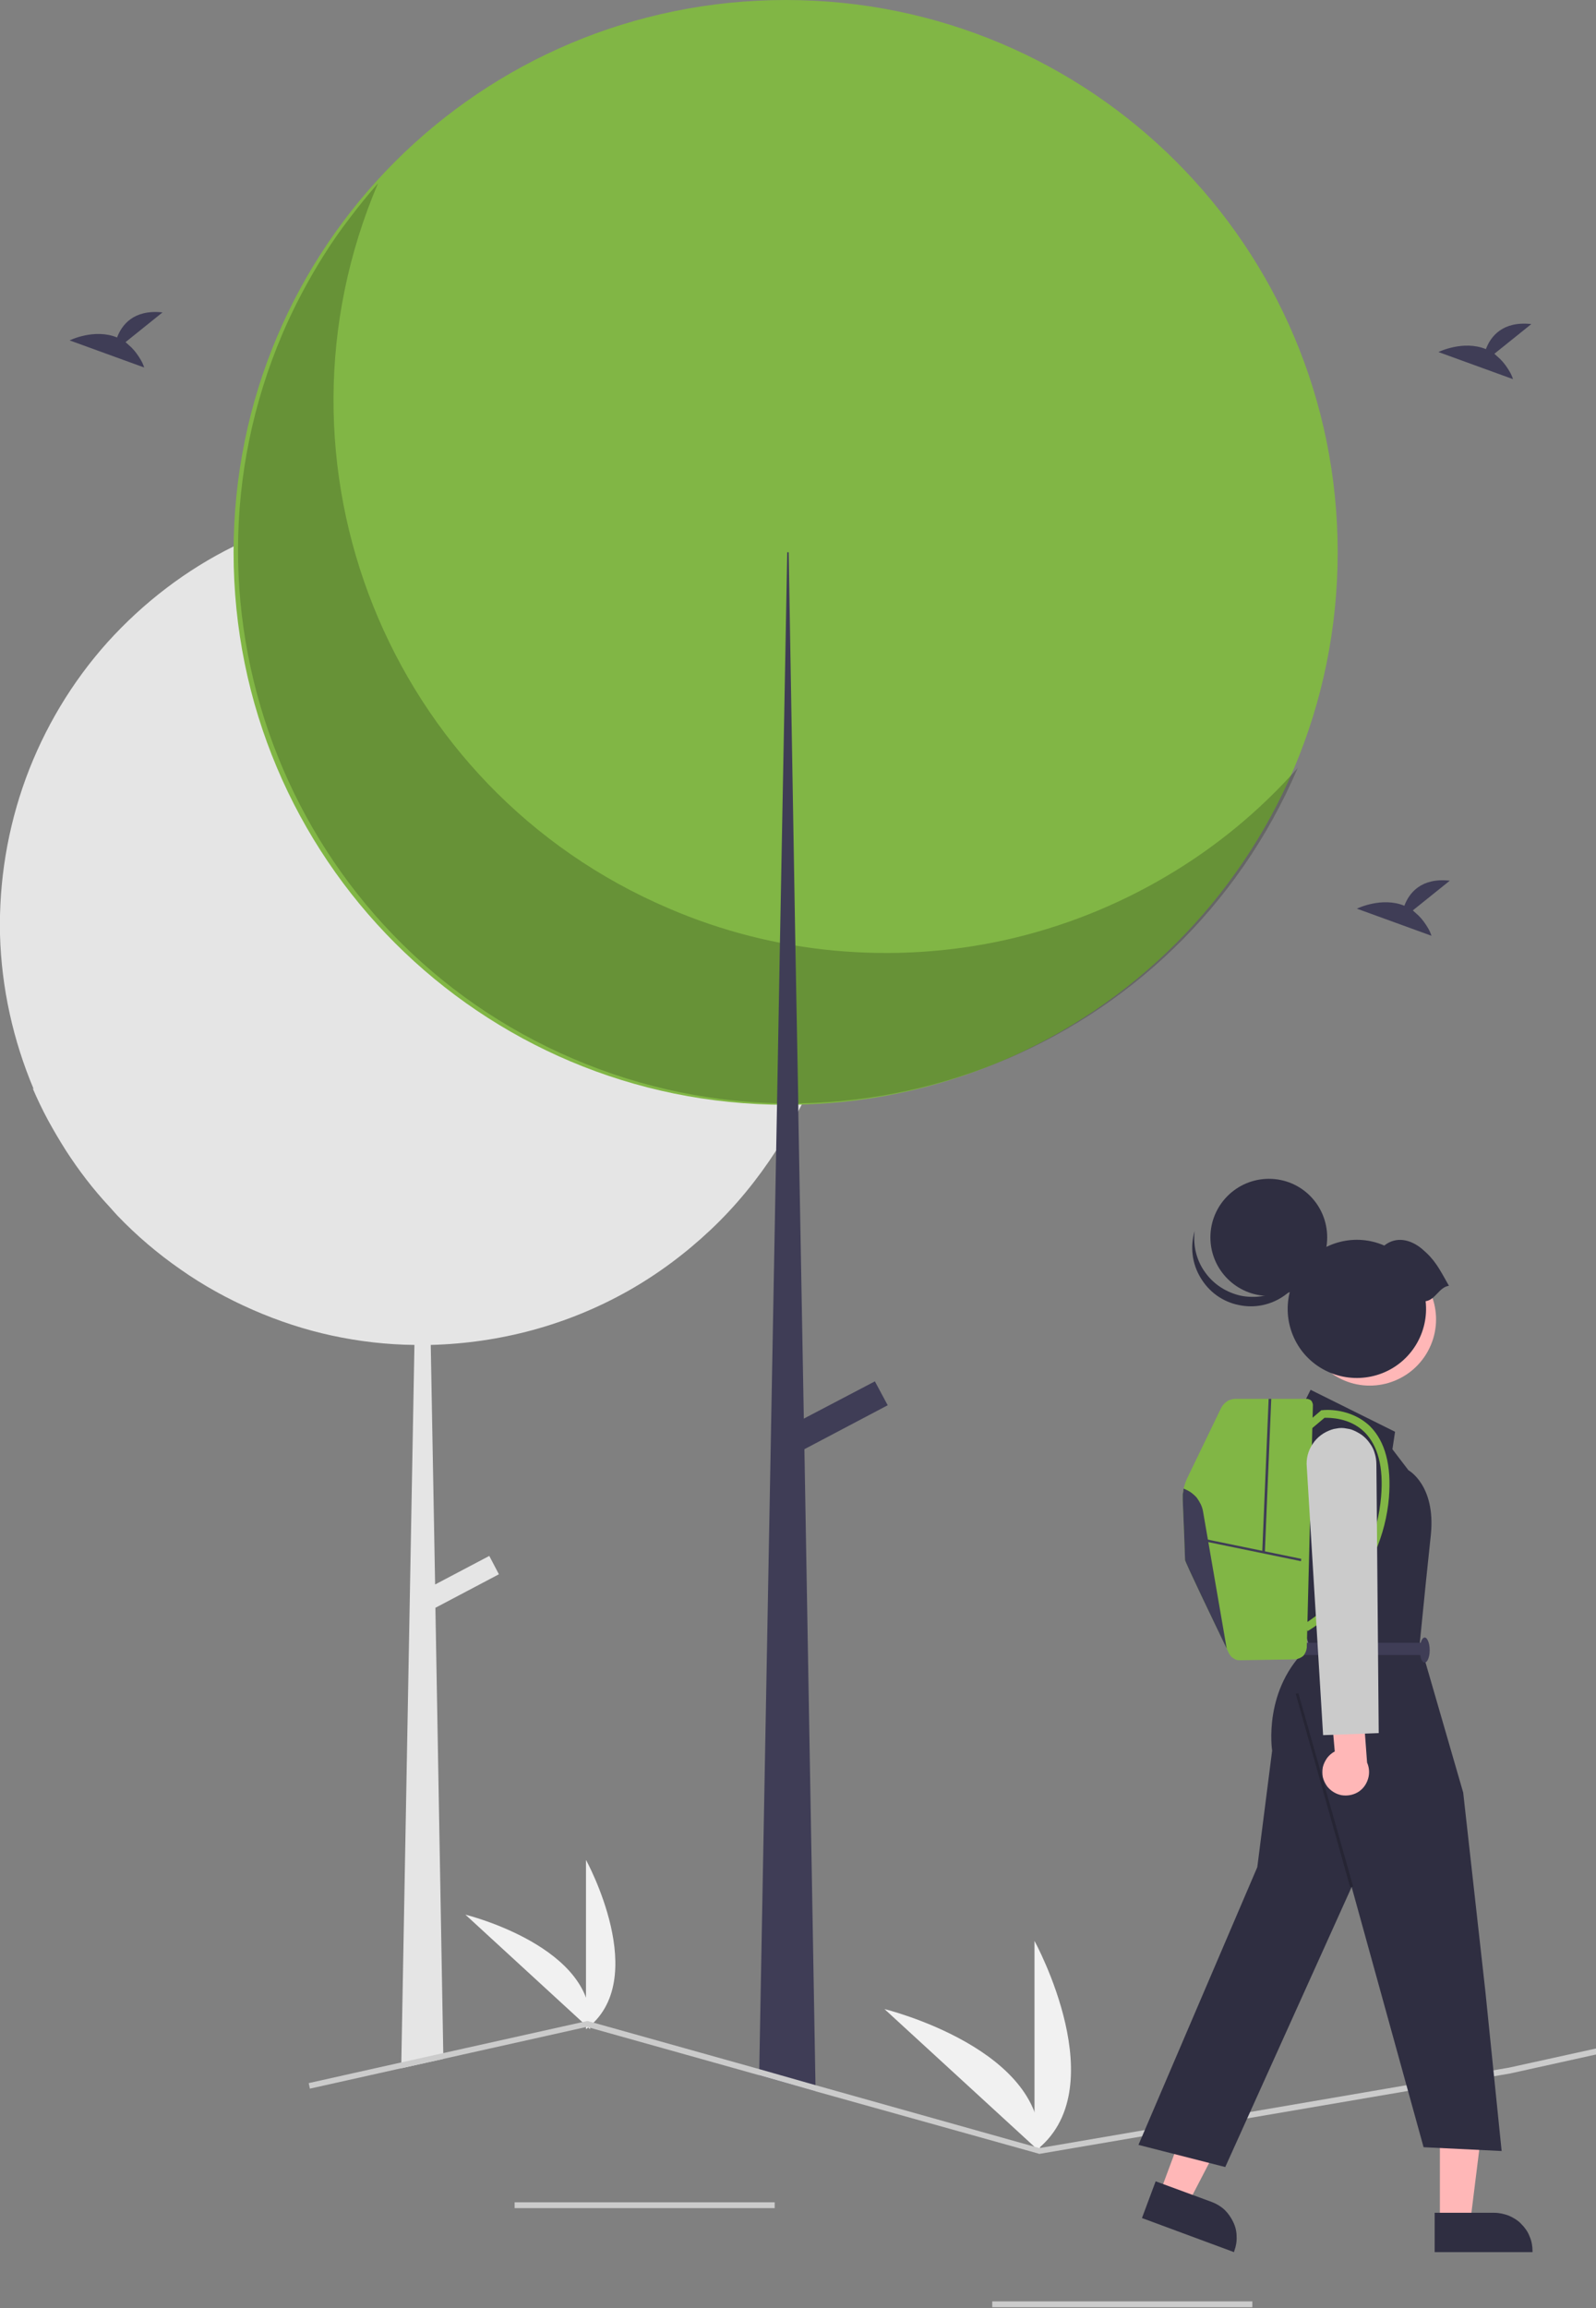 <svg version="1.2" xmlns="http://www.w3.org/2000/svg" viewBox="0 0 548 792" width="548" height="792">
	<rect x="0" y="0" width="548" height="792" fill="#808080" stroke="none"/>
	<title>undraw_hiking_re_k0bc (2)-svg</title>
	<style>
		.s0 { fill: #3f3d56 } 
		.s1 { fill: #81b645 } 
		.s2 { fill: #e5e5e5 } 
		.s3 { opacity: .2;fill: #000000 } 
		.s4 { fill: #cbcbcb } 
		.s5 { fill: #f1f1f1 } 
		.s6 { fill: #ffb7b7 } 
		.s7 { fill: #2f2e41 } 
	</style>
	<path id="Layer" class="s0" d="m722.3 699.9c0 0 0.6-13 13.3-11.5" />
	<path id="Layer" class="s1" d="m718.7 687.5c-3.6 0-6.4-2.9-6.4-6.4c0-3.5 2.8-6.4 6.4-6.4c3.5 0 6.3 2.9 6.3 6.4c0 3.5-2.8 6.4-6.3 6.4z" />
	<path id="Layer" class="s0" d="m717.6 691.9h1.8v12.6h-1.8z" />
	<path id="Layer" class="s2" d="m289.2 316.9q0 4.8-0.3 9.5q-0.4 6.8-1.5 13.5q-1.1 6.7-2.8 13.2q-1.7 6.6-4 13q-2.3 6.4-5.2 12.5q-0.1 0.2-0.1 0.4q-0.6 1.1-1.2 2.3q-0.8 1.7-1.7 3.4q-0.9 1.7-1.9 3.4q-1 1.7-2 3.4q-1 1.6-2 3.3c-6.4 9.9-13.9 19.1-22.5 27.2c-8.6 8.1-18.1 15.2-28.4 21c-10.3 5.8-21.3 10.3-32.7 13.4c-11.4 3.1-23.2 4.8-35 5.1l1.5 82.2l18.6-9.8l3.3 6.3l-21.8 11.5l2.7 152.8v2l-14.4 3.2v-2l4.5-246.2c-9.5-0.1-19-1.2-28.3-3.2c-9.3-2-18.4-5-27.1-8.8c-8.7-3.8-17.1-8.4-24.9-13.9c-7.8-5.4-15.1-11.6-21.7-18.5q-1.3-1.4-2.6-2.9q-0.1 0-0.1-0.1q-4.2-4.5-7.9-9.3q-3.7-4.8-7-9.9q-3.3-5.2-6.2-10.5q-2.9-5.4-5.3-11q0.2 0.2 0.4 0.4c-7.1-16.8-11.1-34.8-11.6-53.1c-0.4-18.3 2.6-36.5 8.9-53.7c6.3-17.1 15.8-33 28-46.6c12.3-13.6 26.9-24.8 43.3-32.9q0.8-0.4 1.5-0.8c16.2-7.8 33.8-12.5 51.7-13.9c17.9-1.4 36 0.6 53.2 5.8c17.2 5.3 33.3 13.6 47.5 24.8c14.1 11.1 26 24.8 35.2 40.3q1.3 2.2 2.5 4.5q4.3 7.9 7.6 16.2q3.2 8.4 5.4 17.1q2.2 8.7 3.3 17.6q1.1 8.9 1.1 17.8z" />
	<path id="Layer" class="s1" d="m269.8 379.1c-104.9 0-189.6-84.7-189.6-189.6c0-104.8 84.7-189.5 189.6-189.5c104.8 0 189.5 84.7 189.5 189.5c0 104.9-84.7 189.6-189.5 189.6z" />
	<path id="Layer" class="s3" d="m129.8 62.9c-41.1 96.3 3.5 207.7 99.8 248.8c18.1 7.8 37.4 12.7 57 14.5c19.7 1.8 39.5 0.6 58.8-3.7c19.2-4.3 37.7-11.6 54.7-21.6c17.1-10 32.4-22.6 45.5-37.4c-41.1 96.3-152.5 141-248.8 99.8c-96.2-41.1-140.9-152.5-99.8-248.8q3-7 6.6-13.8q3.6-6.8 7.7-13.3q4.1-6.5 8.8-12.6q4.6-6.1 9.7-11.9z" />
	<path id="Layer" class="s0" d="m280 717.6l-19.4-5.5l0.1-2.1l5.8-315.2l0.3-15.8v-0.4l1-55.1l1.5-79.8l1-54.2h0.5l1 58.7l1.3 76.3l1 54.1v0.4v2.3l1.9 105.5l0.2 10.5l3.8 218.2v2.1z" />
	<path id="Layer" class="s0" d="m269.1 490.4l31.3-16.4l4.4 8.2l-31.3 16.5z" />
	<path id="Layer" class="s4" d="m176.7 755.7h89.3v2h-89.3z" />
	<path id="Layer" class="s4" d="m340.7 789.7h89.3v2h-89.3z" />
	<path id="Layer" class="s4" d="m595.7 763.7h89.3v2h-89.3z" />
	<path id="Layer" class="s5" d="m644.2 682.3v-58.1c0 0 22.7 41.2 0 58.1z" />
	<path id="Layer" class="s5" d="m645.6 682.3l-42.8-39.3c0 0 45.7 11.2 42.8 39.3z" />
	<path id="Layer" class="s5" d="m201.2 696.3v-58.1c0 0 22.7 41.2 0 58.1z" />
	<path id="Layer" class="s5" d="m202.6 696.3l-42.8-39.3c0 0 45.7 11.2 42.8 39.3z" />
	<path id="Layer" class="s5" d="m355.2 738.3v-72.3c0 0 28.2 51.3 0 72.3z" />
	<path id="Layer" class="s5" d="m357 738.3l-53.3-48.9c0 0 56.8 13.9 53.3 48.9z" />
	<path id="Layer" class="s4" d="m813.3 729.5l-0.5 1.9l-167.9-47.8l-126.4 27.9l-161.7 27.6l-0.2-0.1l-76.6-21.4l-19.3-5.5l-59.2-16.6l-49.3 11l-14.4 3.2l-31.4 7l-0.4-1.9l31.8-7.1l14.4-3.2l49.4-11h0.2l58.9 16.5l19.3 5.5l76.9 21.6l161.2-27.6l126.9-27.9h0.2l168.1 47.9z" />
	<path id="Layer" class="s0" d="m515.1 123.2q1 1 1.8 2.1q0.8 1.1 1.5 2.3q0.7 1.2 1.1 2.5l-25.6-9.3c0 0 8.5-4.2 16.3-1c1.6-4.3 5.7-9.7 15.6-8.6l-12.7 10.2q1 0.9 2 1.8z" />
	<path id="Layer" class="s0" d="m45.1 119.2q1 1 1.8 2.1q0.8 1.1 1.5 2.3q0.7 1.2 1.1 2.5l-25.6-9.3c0 0 8.5-4.2 16.3-1c1.6-4.3 5.7-9.7 15.6-8.6l-12.7 10.2q1 0.9 2 1.8z" />
	<path id="Layer" class="s0" d="m487.1 314.2q1 1 1.8 2.1q0.8 1.1 1.5 2.3q0.7 1.2 1.1 2.5l-25.6-9.3c0 0 8.5-4.2 16.3-1c1.6-4.3 5.7-9.7 15.6-8.6l-12.7 10.2q1 0.9 2 1.8z" />
	<path id="Layer" class="s6" d="m398.2 752.6l14-37.7l14.4 5.3l-18.7 36l-9.7-3.6z" />
	<path id="Layer" class="s7" d="m396.8 748.5l19.3 7.1c1.6 0.6 3.1 1.5 4.4 2.7c1.2 1.2 2.2 2.6 2.9 4.1c0.8 1.6 1.2 3.3 1.2 5c0.1 1.7-0.2 3.4-0.8 5l-0.1 0.4l-31.6-11.7z" />
	<path id="Layer" class="s6" d="m494.4 762.7v-40.2h15.4l-5 40.2h-10.4z" />
	<path id="Layer" class="s7" d="m492.6 759.3h20.5c1.7 0 3.4 0.4 5 1c1.6 0.7 3.1 1.6 4.3 2.9c1.2 1.2 2.2 2.6 2.8 4.2c0.7 1.6 1 3.3 1 5v0.4h-33.6z" />
	<path id="Layer" class="s7" d="m446.6 483.7l3.4-6.8l29 14.4l-0.9 6l5.5 7.2c0 0 9.4 5.1 7.7 22.1l-1.7 16.2l-2.1 20.9l14.9 51.4l7.6 68.1l5.6 54.9l-26.8-1.3l-24.7-89.3l-43.4 96.1l-29.8-7.6l40.8-95.3l5.1-40c0 0-3.4-21.3 12.8-35.8l-2.5-7.6v-9.5l-8.6-45z" />
	<path id="Layer" class="s3" d="m444.9 581.2l0.9-0.2l18.8 66.3l-1 0.3z" />
	<path id="Layer" class="s0" d="m489.2 567.9h-41.7v-4.2h41.7z" />
	<path id="Layer" class="s0" d="m489.2 570.5c-1 0-1.7-1.9-1.7-4.3c0-2.3 0.7-4.3 1.7-4.3c0.9 0 1.7 2 1.7 4.3c0 2.4-0.8 4.3-1.7 4.3z" />
	<path id="Layer" class="s6" d="m490.3 463.6c-6 11-19.8 15.1-30.8 9.1c-11-6.1-15-19.8-9-30.8c6-11 19.7-15.1 30.8-9c11 6 15 19.7 9 30.7z" />
	<path id="Layer" class="s7" d="m435.7 444.7c-11.1 0-20.1-9-20.1-20.1c0-11.1 9-20.1 20.1-20.1c11.1 0 20 9 20 20.1c0 11.1-8.9 20.1-20 20.1z" />
	<path id="Layer" class="s7" d="m413.8 436.6c2.9 4.1 7.3 6.9 12.2 8c4.9 1 10.1 0.2 14.4-2.4c4.3-2.6 7.5-6.7 8.9-11.5c-0.7 5.5-3.7 10.6-8.2 13.8c-4.6 3.3-10.3 4.5-15.8 3.3c-5.5-1.1-10.2-4.5-13.1-9.4c-2.9-4.8-3.6-10.6-2-16c-0.6 5 0.6 10.1 3.6 14.2z" />
	<path id="Layer" class="s7" d="m489.5 446.5c1.2 10.6-4.9 20.8-14.9 24.7c-10 3.9-21.4 0.7-27.8-7.9c-6.4-8.7-6.2-20.5 0.5-28.9c6.7-8.4 18.2-11.3 28-7c4-3.2 8.9-2.2 12.9 1.1c4.5 3.8 5.8 6.5 9.3 12.7c-3.4 0.5-4.6 4.8-8 5.3z" />
	<path id="Layer" class="s1" d="m406.1 512.8q0.1-1 0.3-1.9q0.2-0.9 0.5-1.8q0.3-0.9 0.7-1.8l11.7-24.2q0.4-0.7 0.9-1.3q0.5-0.5 1.2-1q0.6-0.4 1.4-0.6q0.7-0.2 1.5-0.2h24.4q0.4 0 0.8 0.2q0.4 0.1 0.7 0.4q0.3 0.3 0.4 0.7q0.2 0.4 0.2 0.8l-2.1 83.3q-0.1 0.8-0.4 1.5q-0.3 0.7-0.8 1.3q-0.6 0.5-1.3 0.8q-0.7 0.3-1.5 0.4l-18.9 0.3q-0.6 0-1.2-0.1q-0.5-0.2-1-0.5q-0.5-0.3-0.9-0.7q-0.4-0.5-0.7-1q-0.3-0.7-0.8-1.7c-4.3-8.9-14.3-29.7-14.3-30.4c0-0.7-0.5-13.9-0.8-20.6q0-1 0-1.9z" />
	<path id="Layer" class="s1" d="m447.7 557.3q1.7-1 3.3-2.2q1.7-1.2 3.2-2.5q1.6-1.3 3-2.8q1.4-1.4 2.8-2.9q3-3.5 5.5-7.4q2.4-3.8 4.3-8.1q1.8-4.2 2.9-8.7q1.1-4.5 1.5-9c0.9-10.3-1.1-17.7-5.7-22.3c-5.1-5-12-4.9-13.7-4.9l-5.6 4.7l-1.7-2l6.2-5.3h0.4c0.4-0.1 9.5-1 16.3 5.5c5.2 5.2 7.4 13.4 6.5 24.5q-0.4 4.8-1.6 9.5q-1.2 4.7-3.1 9.1q-1.9 4.5-4.5 8.6q-2.6 4.1-5.8 7.7q-1.4 1.6-2.9 3.1q-1.5 1.5-3.1 2.9q-1.6 1.3-3.4 2.6q-1.7 1.2-3.5 2.3z" />
	<path id="Layer" class="s0" d="m413.6 528.9l0.1-0.8l33.1 6.8l-0.1 0.8z" />
	<path id="Layer" class="s0" d="m433.4 532.6l2.2-52.6h0.9l-2.2 52.7z" />
	<path id="Layer" class="s0" d="m406.1 513.7q0-0.5 0-1q0.1-0.4 0.2-0.9q0-0.5 0.1-1q1.3 0.5 2.5 1.3q1.1 0.8 2 1.8q0.8 1.1 1.4 2.3q0.6 1.3 0.8 2.6l8.1 46.9c-4.3-8.9-14.3-29.7-14.3-30.4c0-0.7-0.5-13.9-0.8-20.6q0-0.5 0-1z" />
	<path id="Layer" class="s6" d="m455.7 613c-0.7-1-1.2-2-1.5-3.2c-0.2-1.1-0.2-2.3 0-3.4c0.3-1.2 0.8-2.2 1.5-3.2c0.7-0.9 1.6-1.7 2.6-2.2l-1.6-18.2l10.8-3.6l1.9 25.6c0.8 1.8 0.9 3.9 0.3 5.7c-0.6 1.9-1.8 3.5-3.5 4.5c-1.7 1-3.7 1.3-5.6 1c-2-0.4-3.7-1.5-4.9-3z" />
	<path id="Layer" class="s4" d="m448.7 503.4q-0.2-2.1 0.3-4.1q0.5-2 1.7-3.8q1.1-1.7 2.8-3q1.6-1.2 3.6-1.9q0.8-0.3 1.7-0.4q0.9-0.2 1.8-0.2q0.9 0 1.8 0.2q0.9 0.1 1.8 0.4q1.8 0.7 3.4 1.8q1.6 1.2 2.7 2.8q1.2 1.6 1.7 3.4q0.6 1.9 0.6 3.9l0.8 92.2l-19.1 0.7z" />
</svg>